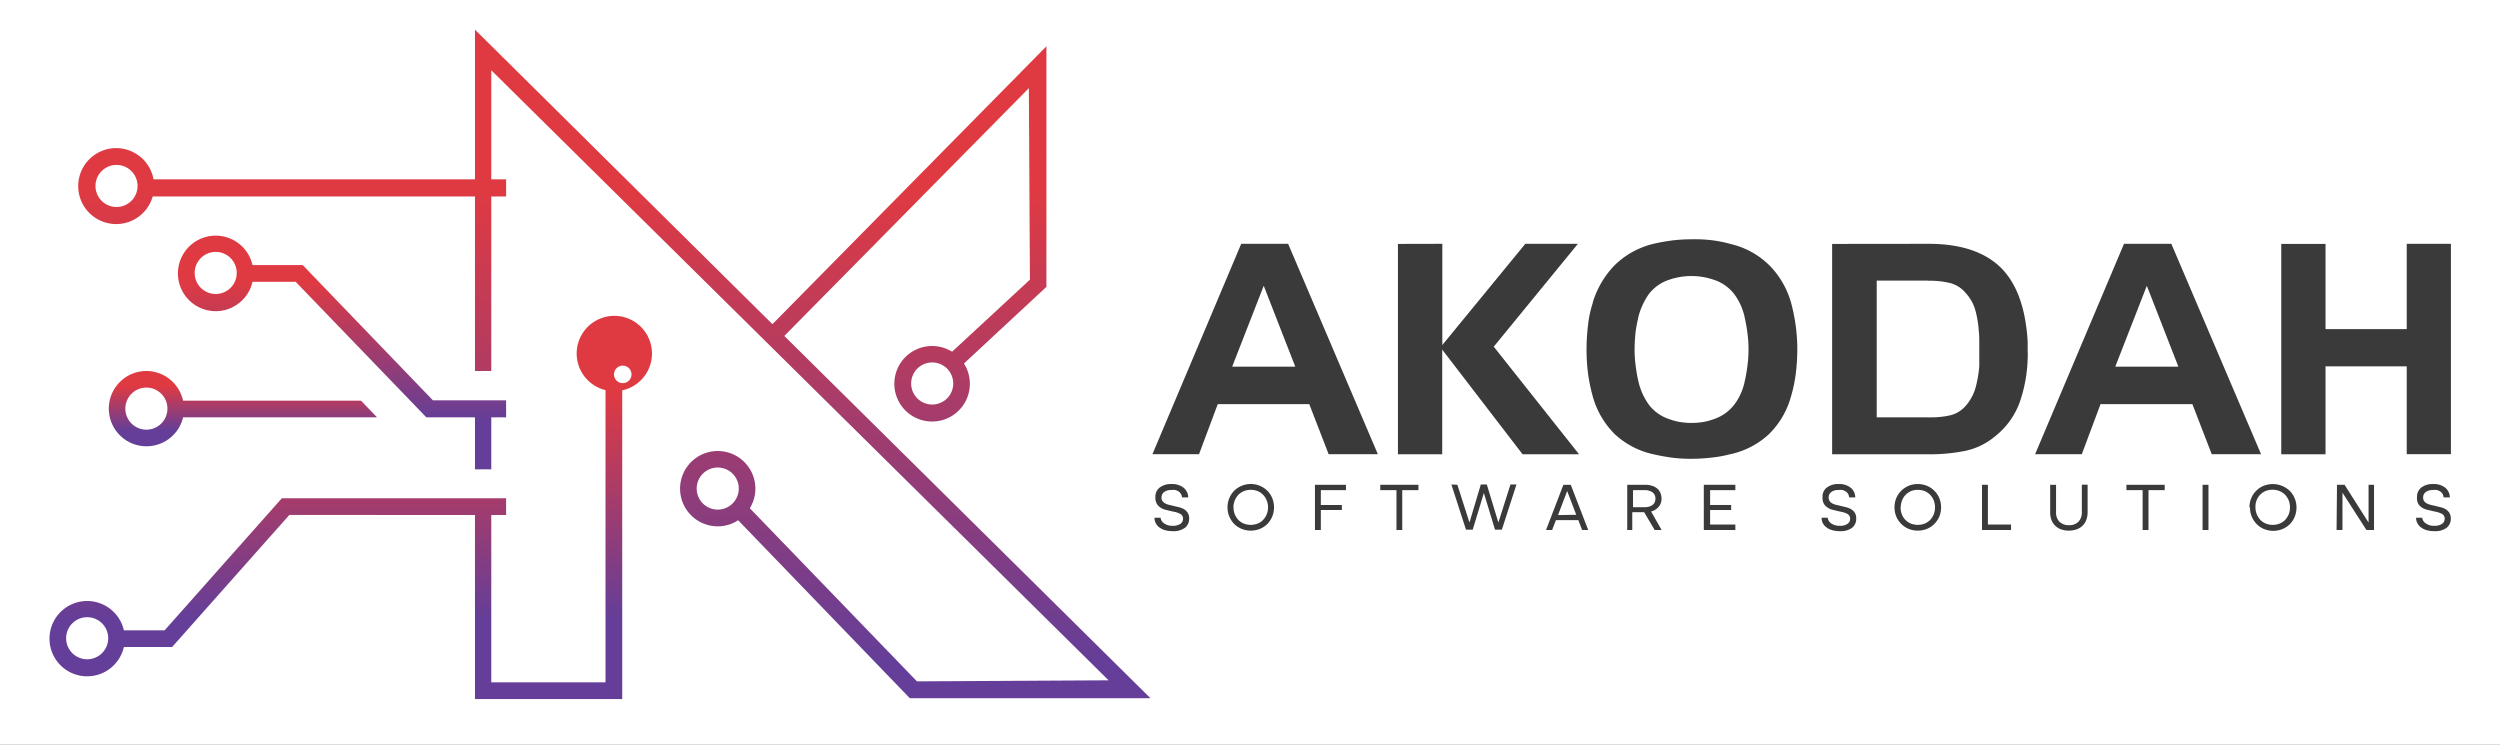 <svg xmlns="http://www.w3.org/2000/svg" xmlns:xlink="http://www.w3.org/1999/xlink" width="1920" height="572" viewBox="0 0 1920 572">
  <rect x="0" y="0" width="1920" height="572" fill="#333333" stroke="none"/>
  <defs>
    <linearGradient id="linear-gradient" x1="0.501" y1="-0.001" x2="0.501" y2="0.999" gradientUnits="objectBoundingBox">
      <stop offset="0.2" stop-color="#df3a42"/>
      <stop offset="0.79" stop-color="#643e98"/>
    </linearGradient>
    <linearGradient id="linear-gradient-2" x1="0.5" y1="0" x2="0.5" y2="1" xlink:href="#linear-gradient"/>
    <linearGradient id="linear-gradient-3" x1="0.5" y1="0" x2="0.5" y2="1" xlink:href="#linear-gradient"/>
    <linearGradient id="linear-gradient-4" x1="0.5" y1="0" x2="0.5" y2="1" xlink:href="#linear-gradient"/>
    <clipPath id="clip-Web_1920_1">
      <rect width="1920" height="572"/>
    </clipPath>
  </defs>
  <g id="Web_1920_1" data-name="Web 1920 – 1" clip-path="url(#clip-Web_1920_1)">
    <rect width="1920" height="572" fill="#fff"/>
    <g id="Group_1" data-name="Group 1" transform="translate(38.017 22.781)">
      <path id="Path_1" data-name="Path 1" d="M262.336,152.186H230.025L130.02,48.3H91.488a29,29,0,1,0,0,12.844h33.119L225.016,165.272h37.32v39.9h12.521v-39.9h11.39V152.186H262.336ZM63.216,70.519A16.156,16.156,0,1,1,79.372,54.363,16.156,16.156,0,0,1,63.216,70.519Z" transform="translate(64.427 132.479)" fill="url(#linear-gradient)"/>
      <path id="Path_2" data-name="Path 2" d="M567.017,241.369,754.828,51.053l.808,147.1-59.776,55.334a29,29,0,1,0,9.128,9.047l63.331-58.888V18.9L557.889,232.321,329.446,6.14V121.089H82.585a29.161,29.161,0,1,0-.646,13.167H329.446V268.268h12.521V134.256h11.39V121.089h-11.39V37.321L816.059,505.839l-147.179.808L540.521,373.685A28.6,28.6,0,0,0,544.8,358.66a28.919,28.919,0,1,0-28.919,28.919,28.192,28.192,0,0,0,15.671-4.685L663.386,519.572H848.209Zm113.575,52.668a16.156,16.156,0,1,1,16.156-16.156A16.156,16.156,0,0,1,680.592,294.036ZM54.151,142.333a16.156,16.156,0,1,1,16.156-16.156A16.156,16.156,0,0,1,54.151,142.333Zm461.733,232.4a16.156,16.156,0,1,1,16.156-16.156A16.156,16.156,0,0,1,515.884,374.735Z" transform="translate(-2.682 -6.14)" fill="url(#linear-gradient-2)"/>
      <path id="Path_3" data-name="Path 3" d="M56.5,38.59A28.919,28.919,0,1,0,84.688,74.214H233.645L221.286,61.37H84.688A29.08,29.08,0,0,0,56.5,38.59Zm0,45.075A16.156,16.156,0,1,1,72.652,67.509,16.156,16.156,0,0,1,56.5,83.665Z" transform="translate(17.913 223.538)" fill="url(#linear-gradient-3)"/>
      <path id="Path_4" data-name="Path 4" d="M455.553,33.351a28.919,28.919,0,0,0-6.543,57.03v224.4H361.284V186.265h11.39V173.422H200.453L110.385,274.88H79.123a28.919,28.919,0,1,0,0,12.763H116.2l89.988-101.378H348.764V327.629H461.854V90.542a28.919,28.919,0,0,0-6.3-57.192ZM50.931,297.094a16.156,16.156,0,1,1,16.156-16.156A16.156,16.156,0,0,1,50.931,297.094ZM455.553,78.183a6.714,6.714,0,1,1,0,.242Z" transform="translate(-22 186.449)" fill="url(#linear-gradient-4)"/>
      <path id="Path_5" data-name="Path 5" d="M231.065,26.5l68.9,161.558h-37.8L247.3,149.607H177.024l-14.379,38.451H126.86L195.037,26.5ZM188.09,120.85h48.467L212.324,58.731Z" transform="translate(720.202 137.966)" fill="#3a3a3a"/>
      <path id="Path_6" data-name="Path 6" d="M184.289,26.5v77.709L248.023,26.5h40.39l-64.623,79L289.3,188.139H245.923l-61.715-80.375v80.375H150.2V26.581Z" transform="translate(885.4 137.966)" fill="#3a3a3a"/>
      <path id="Path_7" data-name="Path 7" d="M172.9,74.656a70.276,70.276,0,0,1,17.206-29A64.058,64.058,0,0,1,219.909,29.5c4.524-1.05,9.128-1.858,13.975-2.5a122.713,122.713,0,0,1,14.379-.889,111.718,111.718,0,0,1,15.51.646,98.068,98.068,0,0,1,15.106,2.989A62.684,62.684,0,0,1,308.362,45.9a66.642,66.642,0,0,1,16.883,29,138.38,138.38,0,0,1,4.766,35.139,160.607,160.607,0,0,1-1.131,18.9,109.633,109.633,0,0,1-3.635,17.61,64.625,64.625,0,0,1-17.125,29.323A63.089,63.089,0,0,1,277.989,191.3a98.479,98.479,0,0,1-14.863,2.585,140.4,140.4,0,0,1-15.509.808,114.876,114.876,0,0,1-13.975-.889c-4.685-.646-9.209-1.454-13.732-2.5a63.249,63.249,0,0,1-29.969-15.429A65.027,65.027,0,0,1,172.9,146.711a128.006,128.006,0,0,1-3.554-17.125,144.088,144.088,0,0,1-1.212-18.741A161.021,161.021,0,0,1,169.261,92.1,85.613,85.613,0,0,1,172.9,75.06Zm35.058,11.471a90.03,90.03,0,0,0-2.262,12.2c-.4,4.2-.646,8.078-.646,12.278a92.261,92.261,0,0,0,.808,12.521,113.071,113.071,0,0,0,2.1,12.036,49.2,49.2,0,0,0,8.078,18.014A32.311,32.311,0,0,0,232.188,164.4a43.13,43.13,0,0,0,8.078,2.1,56.546,56.546,0,0,0,17.044,0,43.137,43.137,0,0,0,8.078-2.1,33.28,33.28,0,0,0,16.156-11.228,44.351,44.351,0,0,0,8.078-18.014,113.04,113.04,0,0,0,2.1-12.036,92.241,92.241,0,0,0,.808-12.521,91.258,91.258,0,0,0-.808-12.278,116.982,116.982,0,0,0-2.1-12.036,45.718,45.718,0,0,0-8.078-18.094,32.312,32.312,0,0,0-16.156-11.148,52.587,52.587,0,0,0-33.362,0A32.311,32.311,0,0,0,215.87,68.355a53.957,53.957,0,0,0-8.078,17.933Z" transform="translate(1012.307 134.885)" fill="#3a3a3a"/>
      <path id="Path_8" data-name="Path 8" d="M265.8,26.5c24.234,0,42.974,6.22,55.172,18.256s19.064,30.777,20.679,56.545v6.7a68.575,68.575,0,0,1,0,7.028,111.724,111.724,0,0,1-5.816,32.312,58.645,58.645,0,0,1-18.983,26.819A52.426,52.426,0,0,1,293.1,185.635a135.708,135.708,0,0,1-26.657,2.5H191.48V26.581Zm-.646,28.273H225.73V159.785h39.42a1.858,1.858,0,0,0,.969,0h1.05a66.076,66.076,0,0,0,14.459-1.454,22.456,22.456,0,0,0,12.521-7.513,35.7,35.7,0,0,0,7.593-14.217,88.841,88.841,0,0,0,2.747-16.156q0-3.393,0-6.785V100.494a73.384,73.384,0,0,0-.4-7.351,77.784,77.784,0,0,0-2.585-15.51,32.312,32.312,0,0,0-7.593-13.49,22.7,22.7,0,0,0-12.521-7.674,66.077,66.077,0,0,0-14.459-1.616h-2.019Z" transform="translate(1177.576 137.966)" fill="#3a3a3a"/>
      <path id="Path_9" data-name="Path 9" d="M315.389,26.5l68.9,161.558H346.408l-14.863-38.451h-70.52l-14.379,38.451H210.78L279.038,26.5Zm-43.055,94.35H320.8L296.567,58.731Z" transform="translate(1314.179 137.966)" fill="#3a3a3a"/>
      <path id="Path_10" data-name="Path 10" d="M268.188,92.012h62.361V26.5h33.927V188.058H330.549v-67.45H268.188v67.531H234.18V26.581h34.008Z" transform="translate(1479.802 137.966)" fill="#3a3a3a"/>
      <path id="Path_11" data-name="Path 11" d="M127.777,59.3a8.724,8.724,0,0,1,3.312-7.27,14.136,14.136,0,0,1,9.128-2.666,13.975,13.975,0,0,1,9.128,2.747,9.693,9.693,0,0,1,3.635,7.512h-4.766a5.978,5.978,0,0,0-2.423-4.443,10.9,10.9,0,0,0-2.585-1.212,10.342,10.342,0,0,0-3.312,0,8.644,8.644,0,0,0-5.412,1.535,5.089,5.089,0,0,0-2.019,4.2,4.363,4.363,0,0,0,.727,2.666,4.846,4.846,0,0,0,2.019,1.777,9.857,9.857,0,0,0,2.827,1.131l3.393.808,4.362,1.05a15.51,15.51,0,0,1,3.958,1.535,9.21,9.21,0,0,1,2.827,2.746,8.077,8.077,0,0,1,1.131,4.362,8.805,8.805,0,0,1-3.231,7.189,14.621,14.621,0,0,1-9.289,2.585,21.245,21.245,0,0,1-5.816-.727,12.6,12.6,0,0,1-4.443-2.1,9.047,9.047,0,0,1-2.827-3.231,9.613,9.613,0,0,1-1.05-4.281h4.685a6.3,6.3,0,0,0,2.989,4.524,10.986,10.986,0,0,0,6.381,1.7,10.179,10.179,0,0,0,5.816-1.454,4.766,4.766,0,0,0,2.1-4.039,3.958,3.958,0,0,0-.727-2.423,4.362,4.362,0,0,0-2.019-1.535,18.906,18.906,0,0,0-2.827-1.05l-3.393-.727-4.362-1.05a11.55,11.55,0,0,1-3.958-1.7,8.885,8.885,0,0,1-2.827-2.908,9.369,9.369,0,0,1-1.131-5.251Z" transform="translate(721.547 299.604)" fill="#3a3a3a"/>
      <path id="Path_12" data-name="Path 12" d="M134,67.274a17.207,17.207,0,0,1,1.373-7.109,18.092,18.092,0,0,1,3.716-5.655,18.254,18.254,0,0,1,25.526,0,18.1,18.1,0,0,1,3.716,5.655,18.9,18.9,0,0,1,0,14.136,18.1,18.1,0,0,1-3.716,5.655,17.368,17.368,0,0,1-5.735,3.8,18.66,18.66,0,0,1-14.056,0,17.368,17.368,0,0,1-5.735-3.8,18.094,18.094,0,0,1-3.716-5.655A17.045,17.045,0,0,1,134,67.274Zm4.6,0a14.215,14.215,0,0,0,.969,5.331,15.587,15.587,0,0,0,2.746,4.281,12.035,12.035,0,0,0,4.281,2.827,13.814,13.814,0,0,0,5.251.969,14.136,14.136,0,0,0,5.251-.969,11.068,11.068,0,0,0,4.2-2.827,12.521,12.521,0,0,0,2.746-4.281,12.843,12.843,0,0,0,1.05-5.331,13.166,13.166,0,0,0-1.05-5.412,12.518,12.518,0,0,0-2.746-4.281,12.035,12.035,0,0,0-4.2-2.827,14.136,14.136,0,0,0-5.25-.969,13.814,13.814,0,0,0-5.251.969,13.167,13.167,0,0,0-4.281,2.827,15.587,15.587,0,0,0-2.747,4.281,14.621,14.621,0,0,0-1.05,5.412Z" transform="translate(770.734 299.625)" fill="#3a3a3a"/>
      <path id="Path_13" data-name="Path 13" d="M142.31,49.41h23.83v4.12H146.834V64.92h16.156V68.8H146.834V84.145H142.31Z" transform="translate(829.555 300.121)" fill="#3a3a3a"/>
      <path id="Path_14" data-name="Path 14" d="M160.96,53.53H148.52V49.41h29.323v4.12H165.4V84.145H160.96Z" transform="translate(873.509 300.121)" fill="#3a3a3a"/>
      <path id="Path_15" data-name="Path 15" d="M159.884,49.622l9.29,29L177.9,49.38h4.6l8.886,29.242,9.29-29.242h4.6L194.054,84.115H188.8l-8.562-28.192-8.562,28.192h-5.17L155.28,49.38Z" transform="translate(921.356 299.909)" fill="#3a3a3a"/>
      <path id="Path_16" data-name="Path 16" d="M177.609,49.41h5.654l13.409,34.735h-4.685l-2.908-7.593H171.873l-2.908,7.593H164.28Zm9.855,23.022-6.947-18.256-7.028,18.5Z" transform="translate(985.057 300.121)" fill="#3a3a3a"/>
      <path id="Path_17" data-name="Path 17" d="M185.652,49.412a17.528,17.528,0,0,1,5.251.727,10.663,10.663,0,0,1,4.039,2.1,9.208,9.208,0,0,1,2.5,3.312,10.741,10.741,0,0,1,.888,4.362,9.29,9.29,0,0,1-2.1,6.3,10.825,10.825,0,0,1-5.9,3.716l8.078,14.217h-5.331l-8.078-13.652h-9.128V84.146H172V49.411Zm-.485,17.206a10.42,10.42,0,0,0,6.3-1.7,5.977,5.977,0,0,0,2.181-4.847,5.816,5.816,0,0,0-2.181-4.847,10.421,10.421,0,0,0-6.3-1.7h-8.724V66.617Z" transform="translate(1039.698 300.119)" fill="#3a3a3a"/>
      <path id="Path_18" data-name="Path 18" d="M179.28,49.41h24.234v4.12H184.127V64.92h16.156V68.8H184.127V79.944h19.387v4.2H179.28Z" transform="translate(1091.225 300.121)" fill="#3a3a3a"/>
      <path id="Path_19" data-name="Path 19" d="M191.208,59.3a8.481,8.481,0,0,1,3.312-7.27,14.136,14.136,0,0,1,9.128-2.666,13.733,13.733,0,0,1,9.047,2.746,9.451,9.451,0,0,1,3.635,7.512h-4.766a5.252,5.252,0,0,0-.646-2.5,6.38,6.38,0,0,0-1.7-1.939,10.907,10.907,0,0,0-2.585-1.212,10.664,10.664,0,0,0-3.312,0,8.078,8.078,0,0,0-5.412,1.535,5.089,5.089,0,0,0-2.02,4.2,4.363,4.363,0,0,0,.727,2.666,5.17,5.17,0,0,0,1.939,1.777,9.531,9.531,0,0,0,2.908,1.131l3.393.808,4.362,1.05a13.891,13.891,0,0,1,3.877,1.535,8.641,8.641,0,0,1,2.908,2.746,8.077,8.077,0,0,1,1.05,4.362,8.724,8.724,0,0,1-3.15,7.189,14.864,14.864,0,0,1-9.37,2.585,21,21,0,0,1-5.735-.727,11.955,11.955,0,0,1-4.443-2.1,9.288,9.288,0,0,1-2.908-3.231,9.532,9.532,0,0,1-.969-4.281h4.685a6.22,6.22,0,0,0,2.908,4.524,11.229,11.229,0,0,0,6.382,1.7,10.016,10.016,0,0,0,5.816-1.454,4.524,4.524,0,0,0,2.1-4.039,3.957,3.957,0,0,0-.727-2.423,4.605,4.605,0,0,0-1.939-1.535,17.13,17.13,0,0,0-2.908-1.05l-3.393-.727-4.362-1.05a10.5,10.5,0,0,1-3.877-1.7,8.077,8.077,0,0,1-2.908-2.908A9.369,9.369,0,0,1,191.208,59.3Z" transform="translate(1170.497 299.604)" fill="#3a3a3a"/>
      <path id="Path_20" data-name="Path 20" d="M197.41,67.274a18.575,18.575,0,0,1,1.373-7.109,16.963,16.963,0,0,1,3.8-5.655,17.69,17.69,0,0,1,12.682-5.17,18.581,18.581,0,0,1,7.109,1.373,17.691,17.691,0,0,1,9.451,9.451,18.9,18.9,0,0,1,0,14.136,18.335,18.335,0,0,1-3.8,5.655,16.963,16.963,0,0,1-5.655,3.8,18.9,18.9,0,0,1-14.136,0,17.69,17.69,0,0,1-9.451-9.451,18.5,18.5,0,0,1-1.373-7.028Zm4.685,0a14.222,14.222,0,0,0,.969,5.331,12.52,12.52,0,0,0,2.746,4.281,11.714,11.714,0,0,0,4.2,2.827,14.944,14.944,0,0,0,10.582,0,12.44,12.44,0,0,0,4.2-2.827,13.9,13.9,0,0,0,2.746-4.281,14.218,14.218,0,0,0,.969-5.331,14.62,14.62,0,0,0-.969-5.412,13.894,13.894,0,0,0-2.746-4.281,13.73,13.73,0,0,0-4.2-2.827,14.944,14.944,0,0,0-10.34-.081,12.845,12.845,0,0,0-4.2,2.827,12.517,12.517,0,0,0-2.746,4.281,14.615,14.615,0,0,0-1.131,5.493Z" transform="translate(1219.547 299.625)" fill="#3a3a3a"/>
      <path id="Path_21" data-name="Path 21" d="M205.73,49.41h4.524V79.944h17.771v4.2H205.73Z" transform="translate(1278.436 300.121)" fill="#3a3a3a"/>
      <path id="Path_22" data-name="Path 22" d="M226.671,84.7a17.691,17.691,0,0,1-6.058-.969,12.279,12.279,0,0,1-4.524-2.827,12.117,12.117,0,0,1-2.908-4.443,17.529,17.529,0,0,1-.969-5.978v-21h4.524V70.4a10.1,10.1,0,0,0,2.585,7.432,9.855,9.855,0,0,0,7.351,2.666,9.613,9.613,0,0,0,7.27-2.666,10.1,10.1,0,0,0,2.585-7.432v-21h4.443v21A17.532,17.532,0,0,1,240,76.38a11.953,11.953,0,0,1-2.827,4.443,12.278,12.278,0,0,1-4.524,2.827,17.53,17.53,0,0,1-5.978,1.05Z" transform="translate(1324.3 300.05)" fill="#3a3a3a"/>
      <path id="Path_23" data-name="Path 23" d="M231.9,53.53H219.46V49.41h29.4v4.12h-12.44V84.145H231.9Z" transform="translate(1375.616 300.121)" fill="#3a3a3a"/>
      <path id="Path_24" data-name="Path 24" d="M226.7,49.41h4.524V84.145H226.7Z" transform="translate(1426.859 300.121)" fill="#3a3a3a"/>
      <path id="Path_25" data-name="Path 25" d="M231.163,67.274a17.2,17.2,0,0,1,1.373-7.109,16.964,16.964,0,0,1,3.8-5.654,17.366,17.366,0,0,1,5.654-3.8,18.988,18.988,0,0,1,20.195,3.958,18.094,18.094,0,0,1,3.716,5.655,18.9,18.9,0,0,1,0,14.136,18.094,18.094,0,0,1-3.716,5.655,17.369,17.369,0,0,1-5.735,3.8,18.66,18.66,0,0,1-14.056,0,16.155,16.155,0,0,1-5.654-3.8,17.69,17.69,0,0,1-5.17-12.682Zm4.6,0a12.841,12.841,0,0,0,1.05,5.331,12.523,12.523,0,0,0,2.747,4.281,11.712,11.712,0,0,0,4.2,2.827,14.137,14.137,0,0,0,5.251.969,13.812,13.812,0,0,0,5.25-.969,12.036,12.036,0,0,0,4.281-2.827,15.6,15.6,0,0,0,2.746-4.281,14.217,14.217,0,0,0,.969-5.331,14.62,14.62,0,0,0-.969-5.412,15.594,15.594,0,0,0-2.747-4.281,13.167,13.167,0,0,0-4.443-2.908,13.813,13.813,0,0,0-5.25-.969,14.137,14.137,0,0,0-5.251.969,12.845,12.845,0,0,0-4.2,2.827,12.523,12.523,0,0,0-2.746,4.281,13.171,13.171,0,0,0-.889,5.493Z" transform="translate(1458.424 299.625)" fill="#3a3a3a"/>
      <path id="Path_26" data-name="Path 26" d="M239.763,49.41h5.816L264,78.41v-29h4.2V84.145h-5.816L243.964,55.468V84.145H239.44Z" transform="translate(1517.032 300.121)" fill="#3a3a3a"/>
      <path id="Path_27" data-name="Path 27" d="M247.728,59.3a8.724,8.724,0,0,1,3.312-7.27,14.137,14.137,0,0,1,9.128-2.666,13.975,13.975,0,0,1,9.128,2.746,9.694,9.694,0,0,1,3.635,7.512h-4.847a5.25,5.25,0,0,0-.646-2.5,6.381,6.381,0,0,0-1.7-1.939,10.907,10.907,0,0,0-2.585-1.212,10.664,10.664,0,0,0-3.312,0,8.644,8.644,0,0,0-5.412,1.535,5.089,5.089,0,0,0-2.019,4.2,4.363,4.363,0,0,0,.727,2.666,5.17,5.17,0,0,0,1.939,1.777,11.473,11.473,0,0,0,2.908,1.131l3.393.808,4.362,1.05a15.509,15.509,0,0,1,3.958,1.535,9.21,9.21,0,0,1,2.827,2.746,8.076,8.076,0,0,1,1.131,4.362,8.805,8.805,0,0,1-3.231,7.189,14.621,14.621,0,0,1-9.29,2.585,21.244,21.244,0,0,1-5.816-.727,12.6,12.6,0,0,1-4.443-2.1,9.047,9.047,0,0,1-2.827-3.231A8.644,8.644,0,0,1,247,75.211h4.685a6.3,6.3,0,0,0,2.989,4.524,10.824,10.824,0,0,0,6.381,1.7,10.339,10.339,0,0,0,5.816-1.454,4.766,4.766,0,0,0,2.1-4.039,3.959,3.959,0,0,0-.727-2.423,4.363,4.363,0,0,0-2.02-1.535,18.9,18.9,0,0,0-3.069-1.131l-3.393-.727-4.362-1.05a11.553,11.553,0,0,1-3.958-1.7,8.078,8.078,0,0,1-2.827-2.908,9.369,9.369,0,0,1-.889-5.17Z" transform="translate(1570.54 299.604)" fill="#3a3a3a"/>
    </g>
  </g>
</svg>
